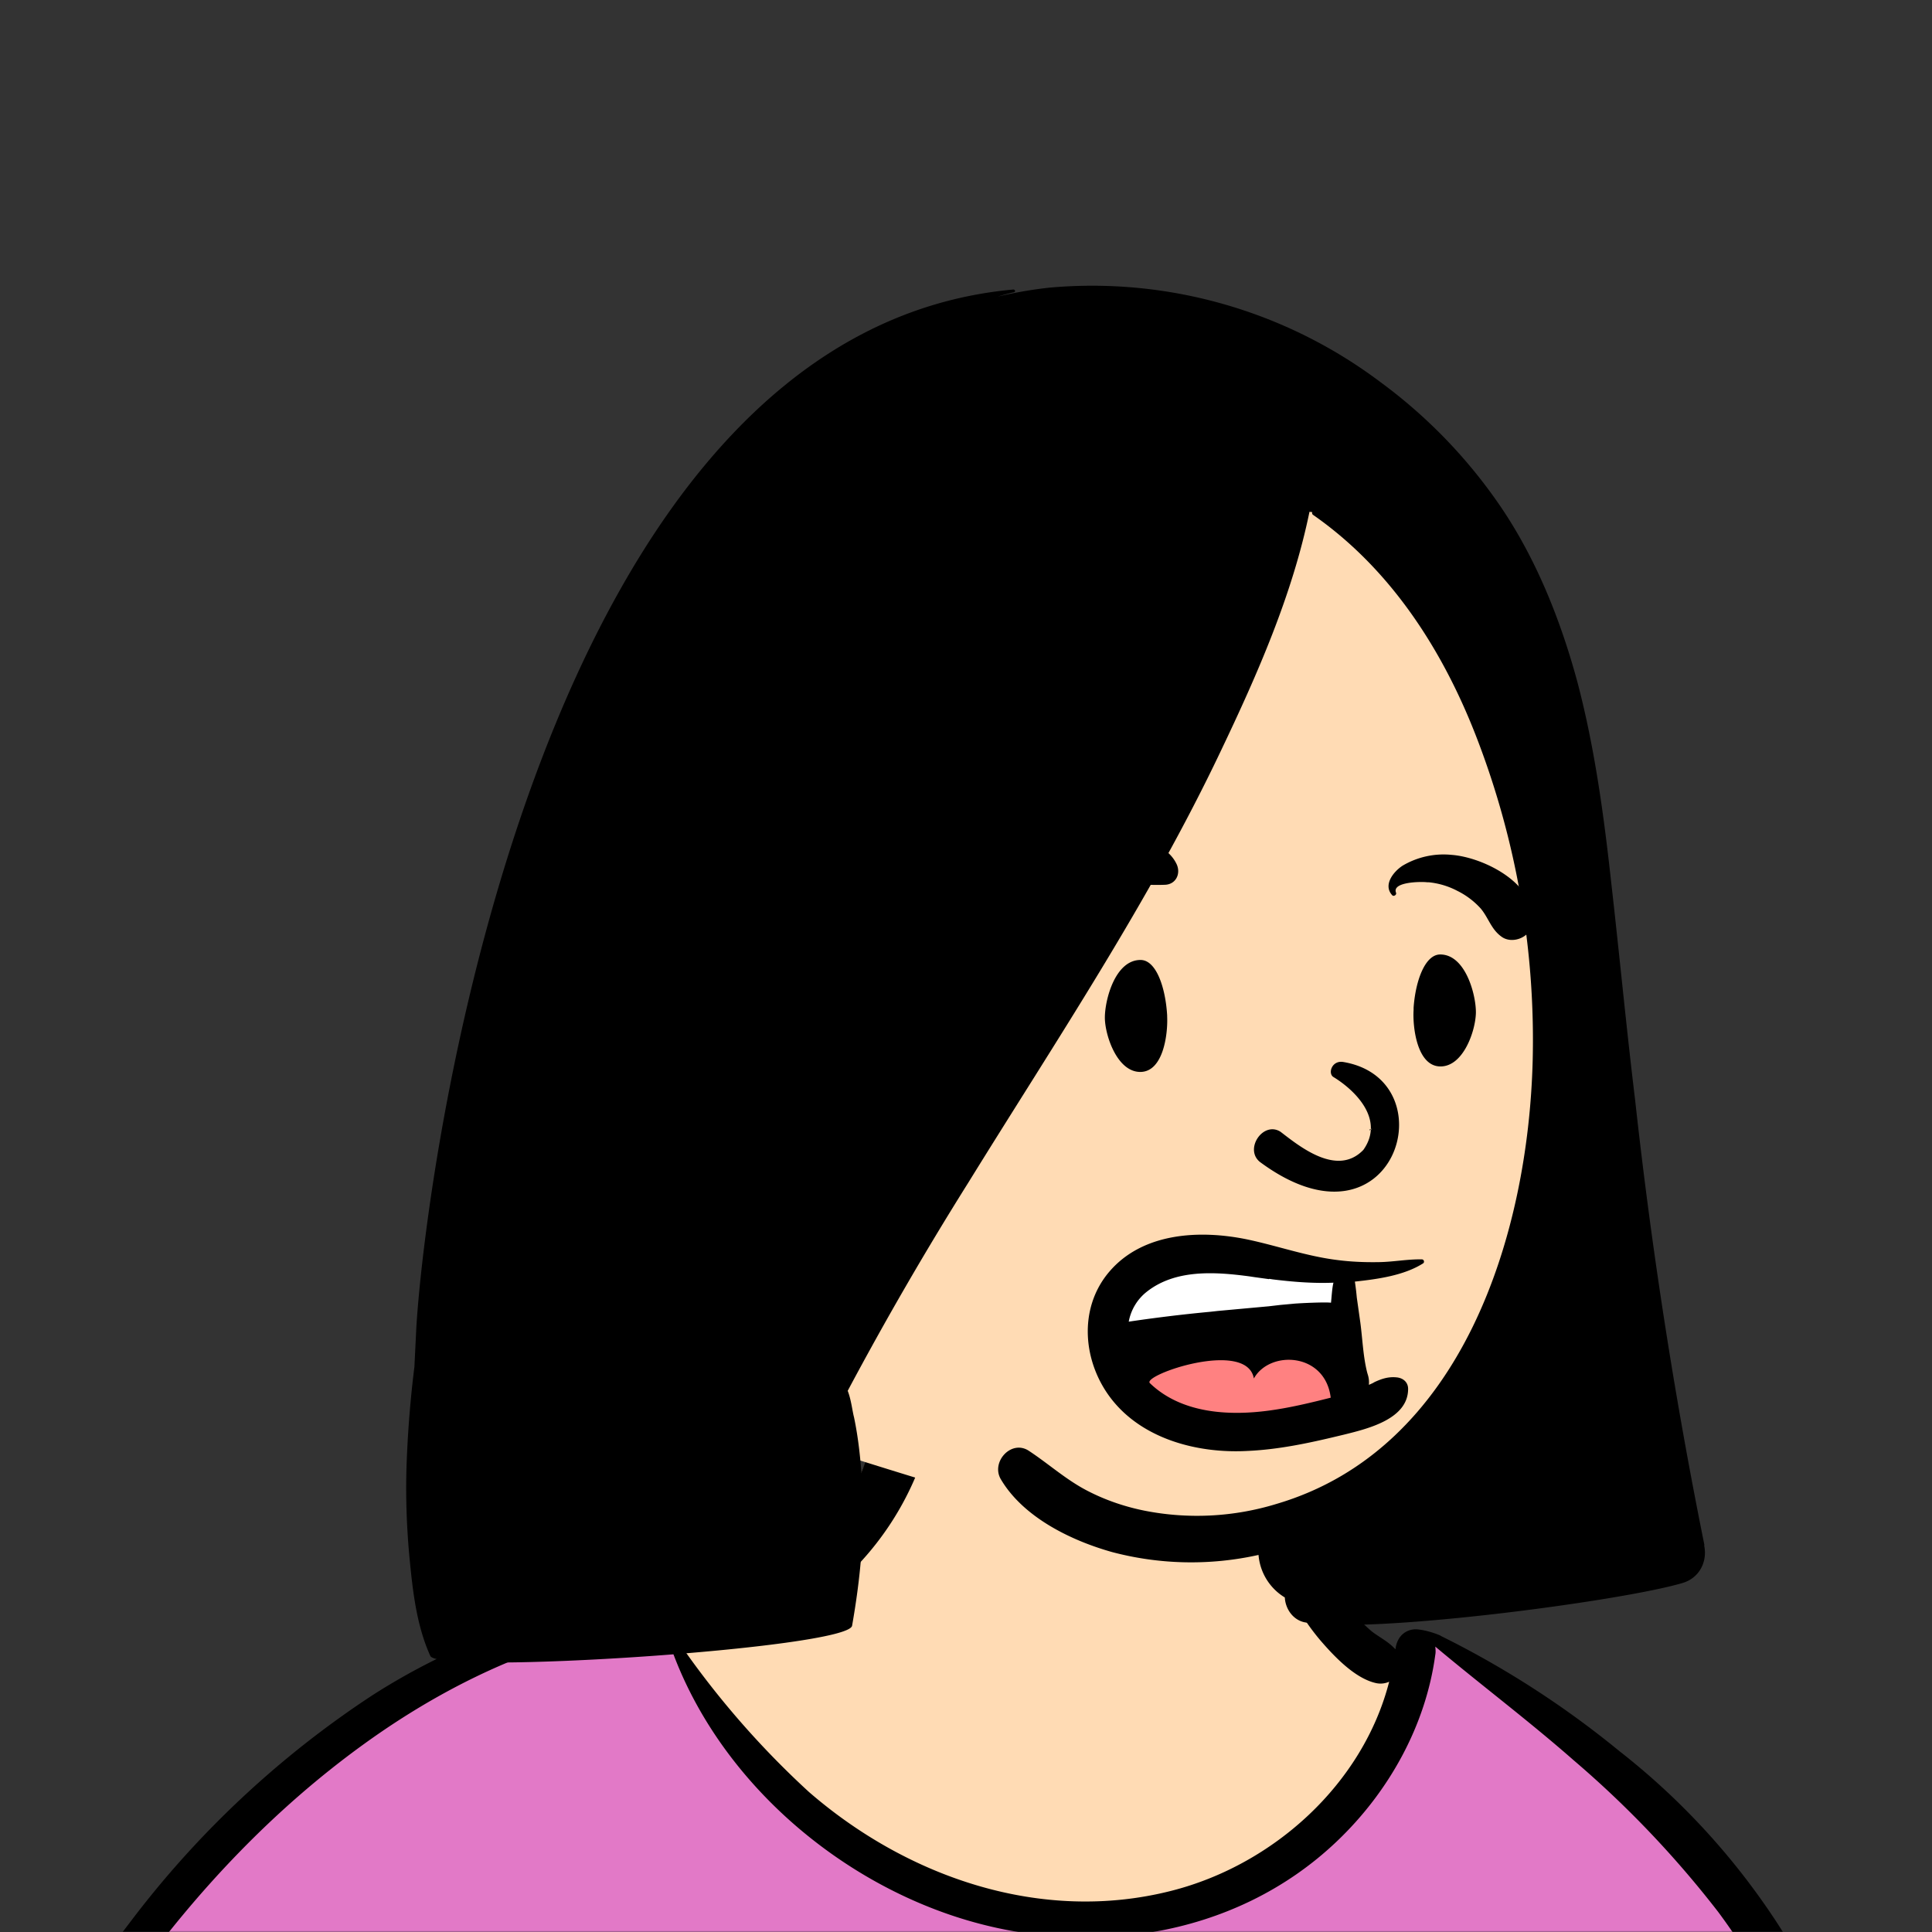 <svg xmlns="http://www.w3.org/2000/svg" viewBox="0 0 704 704" fill="none" shape-rendering="auto" width="512" height="512"><rect x="0" y="0" width="704" height="704" fill="#333333" stroke="none"/><mask id="viewboxMask"><rect width="704" height="704" rx="0" ry="0" x="0" y="0" fill="#fff" /></mask><g mask="url(#viewboxMask)"><g fill-rule="evenodd" clip-rule="evenodd"><path d="M705.3 1074a2351.1 2351.1 0 0 1-15.6-101c-1-7.7-2.5-16.4 2.7-22 7.3-8 14-14.8 14.8-26.2.8-10.7-2.8-22.4-5-32.8a809.4 809.4 0 0 0-17.3-64.7c-6.6-21.7-13.9-43.2-21.3-64.6-6.9-20-13.5-40.3-22.5-59.5-17-36.5-46-63.5-81.6-81.6-9-4.5-27-20.5-36.3-24-8.5-3.4-8.5 6.3-16.9 2.6-6.7-2.9-13-6.7-16.7-13.2-4-7-14.3-16.9-15.9-25-3.3-17.4.3-32.2-12-45.3a90 90 0 0 0-41.1-23.8c-33.7-9.3-78.5-2.8-98.8 28.5-9.7 14.9-13 33-26.2 45.1-11.4 10.7-8.8 18-23.6 23.4-.9.3-23.6-4.5-24.4-4.2-16.2-3.5-31.7 6.2-46.5 11.8a325.4 325.4 0 0 0-63 32.3 399.2 399.2 0 0 0-102.3 98.5 482.5 482.5 0 0 0-76.4 161c-1.7 6.4-3.5 13-1.5 19.4 1.7 5.3 5.4 9.2 9.8 12.4 6 4.3 18 7 17.7 15.7-.1 6.6-2.4 13.5-3.5 20-1.3 7.7-2.3 15.5-3.4 23.2-4.8 35.4-8.6 71-10.3 106.6a920 920 0 0 0-.5 106c.1 2.3.8 4.5 2 6.2-1 .4-1.2 2.4.1 2.7l2.7.5a12 12 0 0 0 7 2.4l5.5.2c19.3 4 38.6 7.9 58.1 10.8 23.8 3.5 47.6 6.3 71.5 8.7 49.2 4.8 98 3.2 147.1.6a1877 1877 0 0 1 147.4-2c49.2 1.4 98.4 3.5 147.6 4.4 55 1 110-.5 164.8-5 7.5-.5 12.2-6.5 10.7-14-8.9-44.7-19-89.1-27-134Z" fill="#ffdbb4"/><path d="m201 597.5 1.2-.4c14.5-5.7 29.6-14.8 45.4-11.4.5-.2 10.8 1.9 17.9 3.2l-6.7 7L247 598c40.7 67.1 88.8 100.7 144.3 100.7 55.5 0 97.7-33.6 126.4-100.7l4-1c.4 0 1 .2 1.5.4 9.3 3.6 27.4 19.6 36.3 24.1 35.6 18 64.5 45 81.6 81.6 8.7 18.6 15.2 38 21.8 57.5l.7 2c7.4 21.4 14.7 43 21.3 64.6 6.3 20.4 12 41 16.6 61.8l.7 2.9c2.2 10.4 5.8 22 5 32.8a29 29 0 0 1-3 10.7l-80.4 29 38.4 261.3c-35.1 1.5-70.3 2-105.5 1.3-49.2-.9-98.4-3-147.6-4.3-47.7-1.2-95.3-.7-143 1.7l-12 .6a946.3 946.3 0 0 1-139.5-1l-3.1-.3v-38.3l16.3-212.9-83-15.6-81.3-39.5a21.7 21.7 0 0 1-5.6-8.8c-1.9-6-.5-12 1-18l.5-1.3a492.8 492.8 0 0 1 76.4-161A399.3 399.3 0 0 1 138 629.7c19.8-13 40.9-23.9 63-32.3Z" fill="#e279c7"/><path d="M232.2 584.6c5.1-.3 10.3.6 15.4 1 .4.1.6.8 0 .9-9 1.9-18 4.5-26.9 7.1l-3.8 1.2c-10 3-19.8 6-29.6 10-19.4 7.9-37.8 18.5-54.8 30.8C67.2 682.8 20 754.3-9.9 828.3a526 526 0 0 0-24.3 77c-.4 1.6-2 5.4-1 7 .7 1.3 3.6 2.1 5 2.9l4.5 2.3 25.2 12.9 2.3 1.1c38 18.6 78.4 34.4 121 35.5l.4-3.7a342 342 0 0 1 9.9-60c.3-1 1.6-.6 1.7.3 3 23.1 2 46.4 1 69.7-1.8 41-4.3 82.2-6.5 123.3-1.2 20.6-2.6 41-3.9 61.7-1.3 20.5-1.7 41.6-4.7 62-.6 4.6-6 7-10 6.6-4.4-.5-7.9-4.5-8-9 0-11.9 1.5-24 2.4-35.8l2.5-33.8c3.1-41.1 6.8-82.2 10.2-123.3a4771 4771 0 0 1 3.8-43.7C76.4 979.8 34.2 963-6.1 943.5c-.6 13.2-2 26.5-3.4 39.6-3.8 36.8-7.1 73.6-9.6 110.5a2254.2 2254.2 0 0 0-4.2 92.7l-.2 7c0 4.4-.5 8.5-4.3 11.7-3.7 3.3-8.9 3.5-12.6 0-5-4.6-4.2-10.9-4-17.1a1675.6 1675.6 0 0 1 1.8-47.2 1321 1321 0 0 1 10.5-109.5l2-14c3.5-26 7.5-52.7 15.5-77.9-3.1-1.5-6.2-3-9.3-4.7-5.5-2.7-11.2-5.4-16.6-8.4-4.2-2.5-7.9-5.8-9-10.8-1.4-5.5.6-11.5 2-16.9v-.4a502 502 0 0 1 26.6-80 523.2 523.2 0 0 1 67.8-117 353.8 353.8 0 0 1 88.7-83.3 239 239 0 0 1 53.8-25.7 142.6 142.6 0 0 1 42.8-7.5Zm90.1-66c6-6.5 18.1.2 15.2 8.8a108.2 108.2 0 0 1-34.7 52A79.4 79.4 0 0 1 247 598l1.7 2.4a321.1 321.1 0 0 0 46.1 52.6c36 31.2 84.8 48 132 36 37.1-9.4 69.8-38.8 79.4-76.2-1.3.6-3 .9-4.8.5-7.7-1.7-15.3-9.8-20.3-15.6-5.3-6.3-9.5-13-12.6-20.7-5.6-14-7.4-32.1.3-45.7 1-1.7 3-.7 3.3 1l.3 2.5c1.5 12.7 3.3 25 9.3 36.6a76 76 0 0 0 18.2 23.1c2.6 2 5.8 3.6 8.1 6l.5.4c.6-5 4.1-7.3 7.6-7.2 3.3.2 7.3 1.6 8.8 2.3l.1.1a341 341 0 0 1 65.1 42 259 259 0 0 1 88.4 129c7.5 25.3 11.8 51.4 16.3 77.4l2.8 16c4.2 23.9 8.9 48.4 18.4 70.7 2.5 5.7.6 11.1-5.5 13.4A1493 1493 0 0 1 688 953c3.7 16 6 32.5 8.7 48.5 6 34.1 13.2 68 19.4 102 3.2 17.5 6.1 35 9.3 52.3l4.7 25.2 2.4 13.6.1.7c.5 2.4 1 4.9.4 7.3-.8 2.7-2.9 4.6-4.8 6.6-1.6 1.6-3.8 1.6-5.7.7l-.7-.3c-3.4-1.6-6-3.2-7.3-7-.7-2.5-1-5.2-1.5-7.7a3535.6 3535.6 0 0 1-7.8-43.6l-1.6-9.1c-5.2-31.4-10.2-62.9-12.8-94.5-1-14-2.3-28.1-3.5-42.2l-.9-10.5c-1.1-13.3-2.5-27-2.7-40.5l-4.5 1.6L657 964c-5.5 2-12.5 6-18.4 5.2-2.9-.3-5-1.2-6.8-2.9 2 28.8 4.8 57.4 8.5 86a1965.7 1965.7 0 0 0 22 135c.6 3.2 1.4 6.4 1.9 9.6.5 3.7-.5 5.9-2.5 9-1.7 2.4-5 3.7-7.8 2-3.6-2.3-5.5-4.3-6.5-8.4-1-3.7-1.6-7.6-2.3-11.4a1654.2 1654.2 0 0 1-11.4-65.2c-7.8-52-12.7-104.4-15.2-156.8a1388 1388 0 0 1-1.4-77.8c0-13.3.5-26.6 1.4-39.9 1-13.4 3-26.5 4.8-39.8 0-.5.7-.5.7 0 .8 14.9 2.1 29.8 2.8 44.7.6 14.3.9 28.5 1.4 42.8.6 18.7 1.5 37.5 2.7 56.2a9.6 9.6 0 0 1 8.5-3.1c4.7-1 9.7-3.4 14.1-5l16.8-5.5 26.4-8.7a679 679 0 0 1-18-80.8l-2-12.3c-4-24.2-8.5-48.5-15.8-72a229.8 229.8 0 0 0-34.8-68.2 370.2 370.2 0 0 0-52.7-55.3C557 627 539.7 614 523 600c.1.9.2 2 0 3-3.5 25.9-17 50-35.8 67.9-37.7 36-93.6 43.4-142 26.5-46.7-16.3-88-55-102.6-102.8-.3-.8.8-1 1.3-.5l2.4 3.3c0-.4.2-.9.7-1a129 129 0 0 0 46.6-29.2 100.2 100.2 0 0 0 21.3-33.3l.4-1c1.7-5 3.2-10.2 7-14.2Z" fill="#000"/></g><g transform="matrix(.998 0 0 1 156 62)"><g fill-rule="evenodd" clip-rule="evenodd"><path d="M407.3 307.8c-1.7-78.6-21.3-165.6-88.4-214.1-4.3-3.1-10.7-1.6-14.2 2-3 .5-5.6 2.2-7.4 5.5A4238.1 4238.1 0 0 1 172 314.9c-28.2 45.3-62.4 90.6-66.9 145.4-.8 1-8 9.3-3.8 8.7 1.9-1 3.8-1.8 5.8-2.4 5.4 7.8 17.8 6.6 20.8-2.3 10.2.3 20.4 3 30.2 6 24 7.5 48.3 15 72.8 20.7 80.6 21.4 167.3-5.9 173.7-99.9 8.7-12.2 4-66.5 2.7-83.3Z" fill="#ffdbb4"/><path d="M466 501a1825.5 1825.5 0 0 1-25.3-162.2c-3.2-26.3-5.7-52.7-8.7-79-2.7-24.5-6-49.1-12.3-73-6-22.2-14.7-44.2-27.5-63.3a187 187 0 0 0-44.4-46.2A175.3 175.3 0 0 0 227 42.8c-6.5.7-12.8 1.8-19.1 3.3 2-.6 4-1.2 6-1.6.7-.2.4-1-.2-1C40.2 59.2-.6 360.9-4.3 421.7L-5 436a401.5 401.5 0 0 0-2.7 31.8c-.6 12.2-.3 24.5.8 36.7 1.2 12.5 2.5 25.4 7.7 36.9 3.2 7 152.4-2.7 154-11 3-17 4.7-34.3 3.7-51.5-.5-8.2-1.3-16.4-3-24.5-.6-2.2-1-6.3-2.3-9.6a1235 1235 0 0 1 44-75.8c32-51.7 66.1-102.4 92.3-157.5 13.2-27.6 26.1-56.8 32.3-87l1 .1c-.1.4 0 .8.3 1 28.5 19.8 47.6 49.6 59.9 81.6a305.5 305.5 0 0 1 20.3 117.2c-1.6 63.3-25.6 141.6-93.5 161.6a99.2 99.2 0 0 1-48.1 2.5c-7.5-1.5-14.8-4-21.6-7.6-7.5-4-13.7-9.6-20.7-14.2-6.4-4.3-14 4-10.3 10.3 8.2 13.9 25.7 22.4 40.8 26.6a113.2 113.2 0 0 0 53.3 1 20 20 0 0 0 9.6 15.5c.2 4 2.8 8 7 9 22.5 4.6 115.9-7.6 138.3-14.3 6-1.8 9.1-7.7 7.8-13.7" fill="#000"/></g></g><g transform="translate(315 248)"><g fill-rule="evenodd" clip-rule="evenodd"><path d="M93.8 224.8c8-16 81.4-8.9 81.4-8.9l6.2 51s-35.4 11.3-56.5 9c-21-2.5-39-35.1-31-51.1Z" fill="#fff"/><path d="M99 251.5c-2.5-5.5 50-20.2 66.2-10.1 16.2 10 11.1 23.9 11.1 23.9S108 280.8 99 251.5Z" fill="#FF8181"/><path d="M89.3 215.3c12.2-14.2 32.9-15.2 50-11.7 11 2.3 21.6 6.1 32.7 7.5 5.2.7 10.5.9 15.7.8 5.2-.1 10.3-1.1 15.4-1 .8 0 1.1 1.1.4 1.5-7 4.4-16.5 5.7-24.8 6.6a93 93 0 0 1 .7 5.8l1.3 9.2c.8 6 1 12.3 2.5 18.2l.3 1a9 9 0 0 1 .3 3.4l.3-.1 1.1-.5.7-.4c2.6-1.2 5-2 8-1.7 2.3.2 4.2 1.7 4.2 4.2 0 11-14.7 14.5-23.1 16.6l-2.5.6c-10.8 2.6-21.7 4.9-32.8 5.4-17.7 1-37.7-4-49.3-18.4-10.8-13.4-12.8-33.4-1.1-47Zm80.6 46c-2-16.5-22.2-17.4-28-7-2.6-14.5-40.9-1.2-37.9 1.7 11.4 11 28.6 12 43.4 10 7.5-1 15-2.8 22.5-4.7Zm-22.5-43.2-5.1-.7-2-.3c-12.7-1.7-26.9-2.6-37.3 5.5a18 18 0 0 0-6.7 11A552 552 0 0 1 126 230l2.7-.3 18.6-1.7 4.3-.5 4.4-.4c1.6-.2 12-.7 14-.4.2-1.7.4-5.5.9-7.3-7.4.3-14.8-.3-22.1-1.2l-1.3-.2Zm23.4-73.7c7.6 4.6 19 15.3 11 26.6-9.6 10-23.4-1.4-30.2-6.6-6.3-4-13.3 6.3-7.5 11 49 36.3 69-29.8 30.5-36.4-4.2-.8-5.8 4-3.8 5.4Zm13.5 19.3.4-.2h.1c.2-.2 0-.2-.4 0l-.4.1v.3l.3-.2ZM87.6 123v-.2c0-6.4 3.7-21 13-21 5.7 0 9.1 10 9.7 20.2v.4c.3 6.4-1.4 20.2-9.8 20.2S87.7 129.4 87.6 123Zm135.2-2v-.2c0-6.4-3.8-21-13-21-5.5 0-9 9.5-9.7 19.4v.8c-.4 6.1 1.2 20.6 9.8 20.6 8.4 0 12.8-13.1 12.9-19.6Zm-130-62.6c7.5-1.2 17.5 1 21 8.6 1.5 3.4-.3 7.2-4.2 7.4-9.5.4-18-1.7-26.4 4.5a42 42 0 0 0-9 10l-1 1.4-.8 1.1c-1.7 2.5-3.4 5.3-3.1 8.3 0 1-.9 1.8-1.7 1.7-5.5-.2-6-7-5.4-11.1 1.4-7.7 5-14.8 10.2-20.6 5.4-6 12.4-10 20.5-11.3ZM196 67.5a29.3 29.3 0 0 1 17.9-4c12 .9 32 11 29.3 25.6-.8 4.5-7 6.9-10.8 4.4-4-2.7-4.9-6.9-7.8-10.4a28.5 28.5 0 0 0-8.6-6.5 28.3 28.3 0 0 0-10.3-3.1h-.6c-2.2-.3-13-.2-11.4 3.8.3.8-.9 1.5-1.4.9-3.4-3.7.4-8.5 3.7-10.7Z" fill="#000"/></g></g><g transform="translate(279 400)"></g><g transform="translate(179 343)"></g><g transform="translate(203 303)"></g></g></svg>